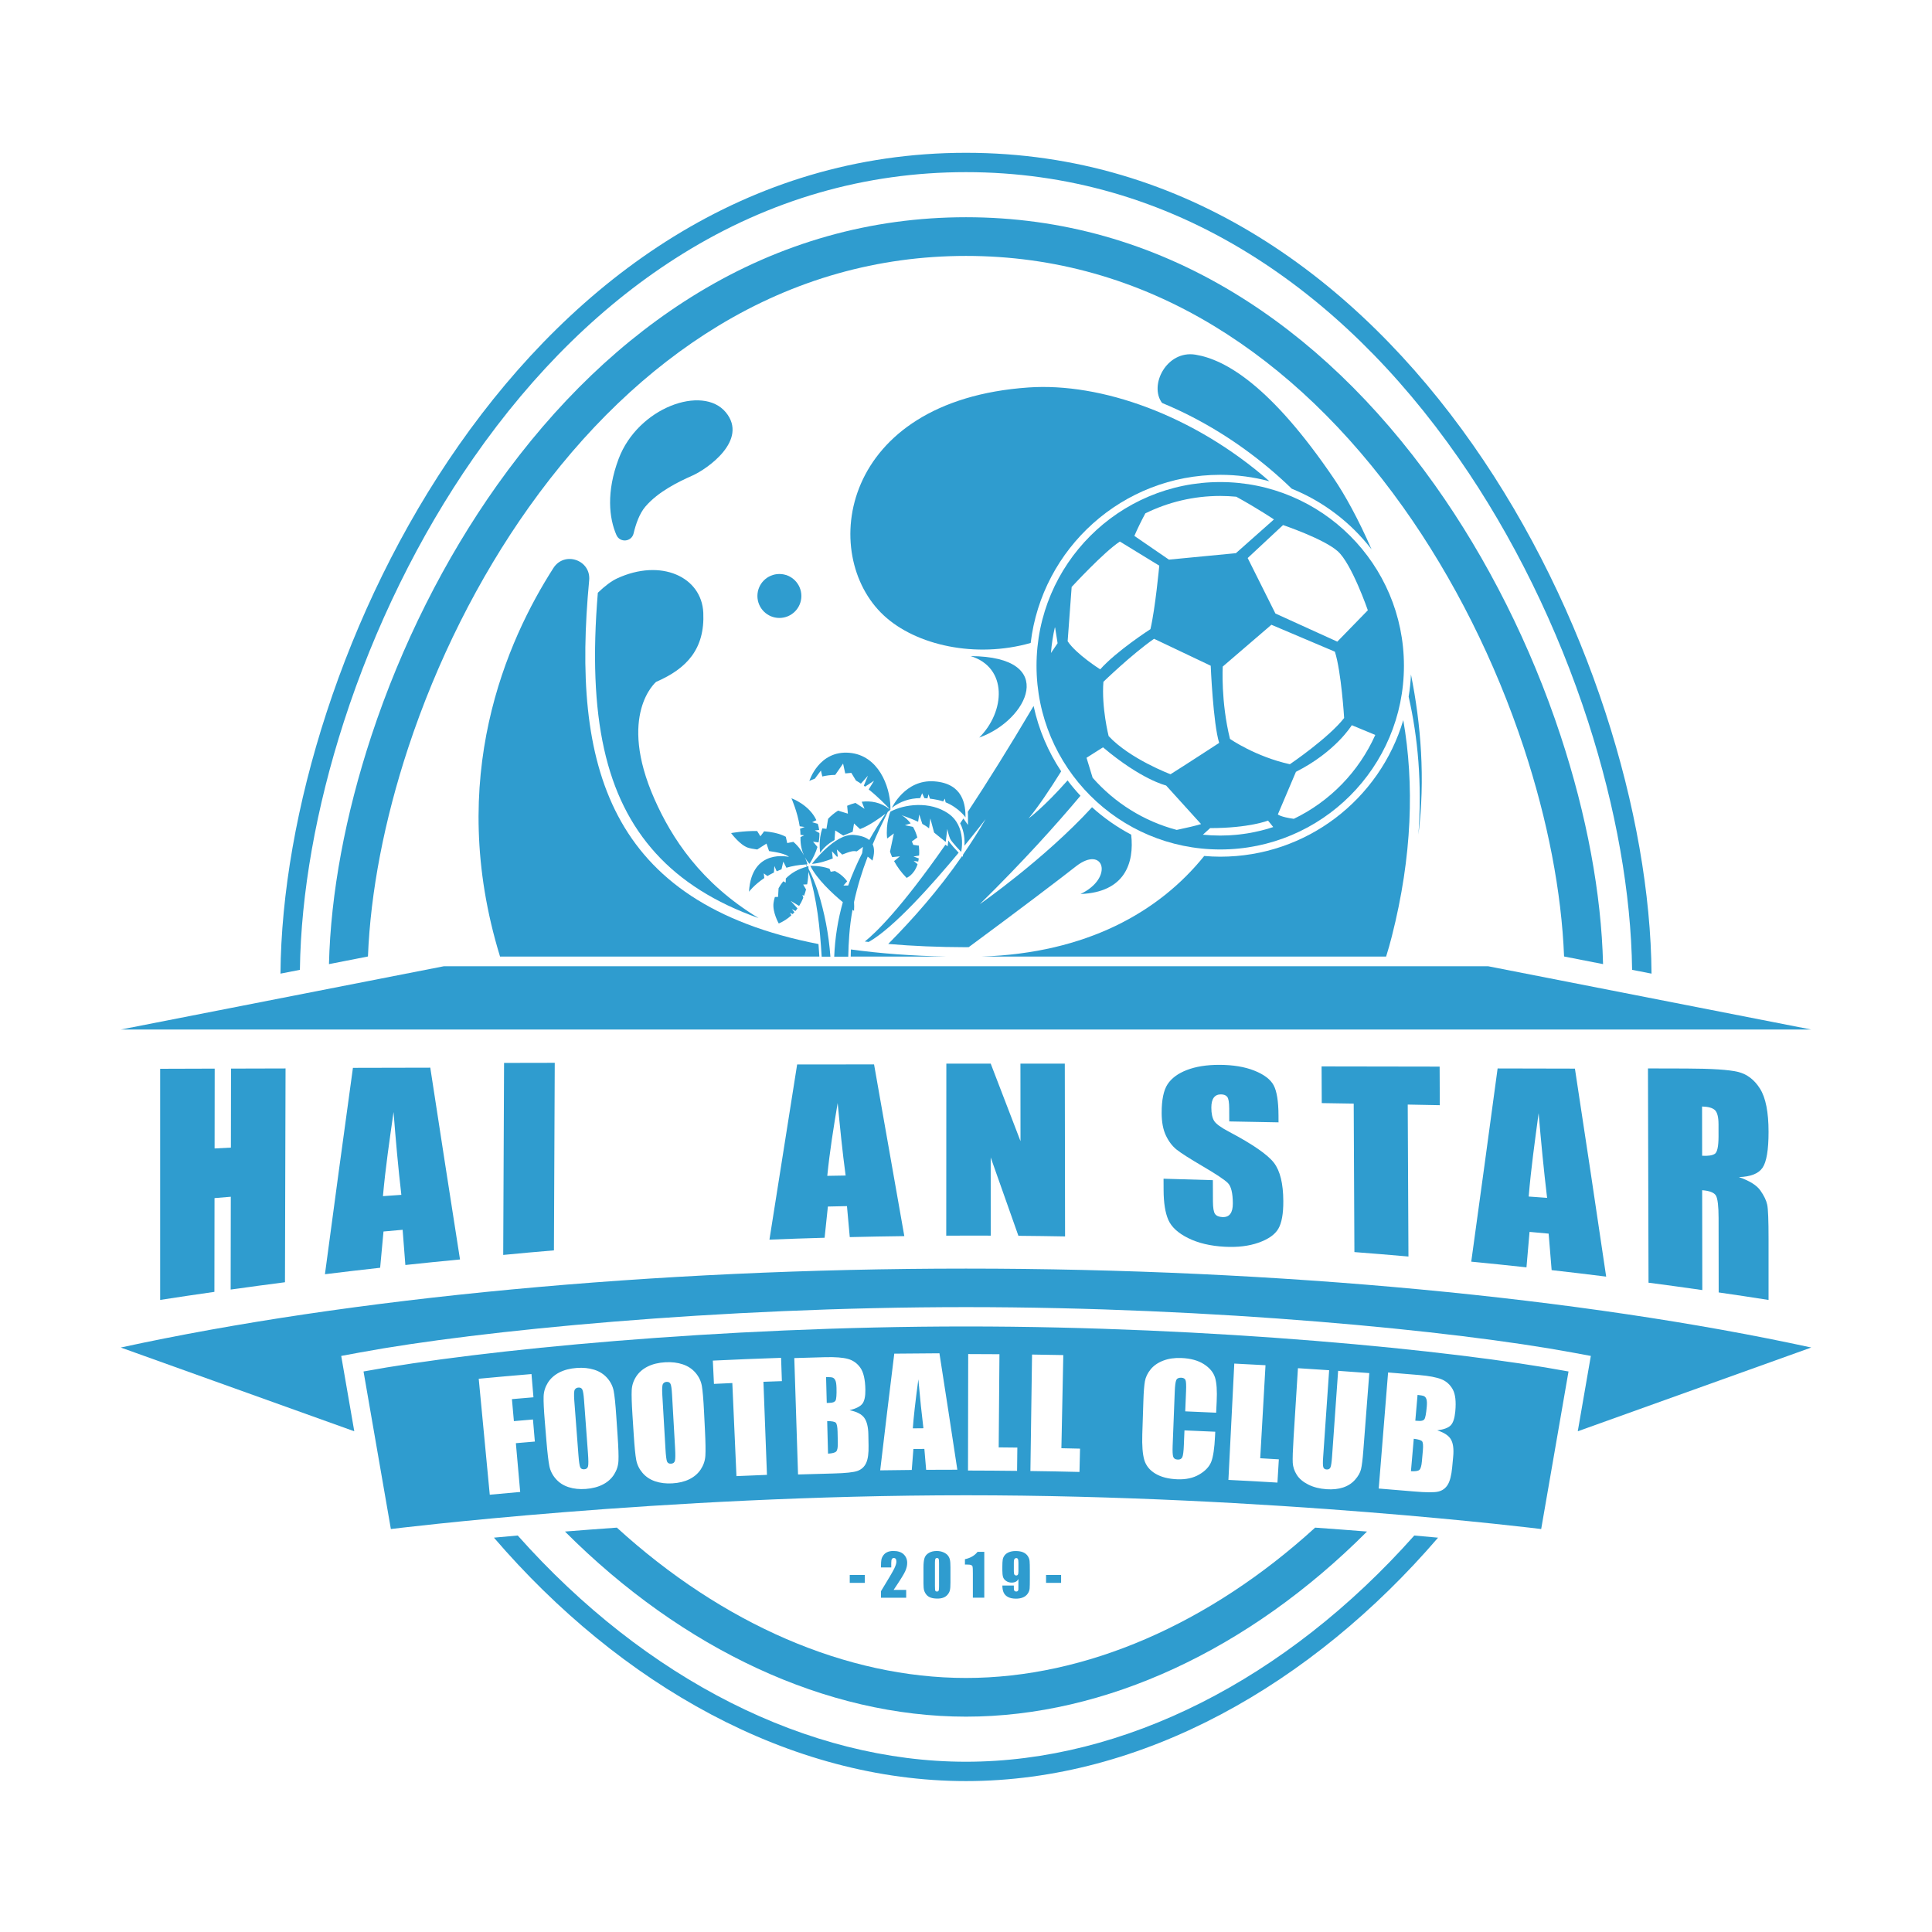 <?xml version="1.0" encoding="utf-8"?>
<!-- Created by @FCLOGO 2022-06-05 20:30:40 . https://fclogo.top/ -->
<!-- FOR PERSONAL USE ONLY NOT FOR COMMERCIAL USE -->
<svg version="1.1" xmlns="http://www.w3.org/2000/svg" xmlns:xlink="http://www.w3.org/1999/xlink" x="0px" y="0px"
	 viewBox="0 0 800 800" enable-background="new 0 0 800 800" xml:space="preserve">
<g>
	<path fill="#2F9CCF" d="M647.65,396.06l16.14,3.16c-0.7-29.14-6.75-61.71-17.59-94.6c-12.3-37.31-30.32-73.21-52.09-103.82
		c-24.15-33.95-52.11-60.7-83.13-79.53C476.73,100.49,439.4,89.95,400,89.95c-39.39,0-76.73,10.54-110.97,31.32
		c-31.01,18.83-58.98,45.58-83.13,79.53c-21.77,30.61-39.78,66.51-52.09,103.82c-10.85,32.89-16.89,65.46-17.59,94.6l16.14-3.16
		c1.05-26.68,6.75-56.34,16.67-86.42c11.81-35.81,29.08-70.23,49.93-99.55c22.87-32.16,49.25-57.43,78.39-75.12
		c31.7-19.24,66.24-29,102.66-29c36.42,0,70.96,9.76,102.66,29c29.14,17.69,55.51,42.96,78.39,75.12
		c20.86,29.32,38.12,63.75,49.93,99.55C640.9,339.72,646.6,369.38,647.65,396.06z"/>
	<path fill="#2F9CCF" d="M142.38,298.88c12.66-39.22,31.22-76.99,53.66-109.22c25.09-36.03,54.24-64.48,86.66-84.58
		c36.17-22.43,75.63-33.8,117.3-33.8c41.67,0,81.13,11.37,117.3,33.8c32.41,20.1,61.57,48.56,86.66,84.58
		c22.44,32.23,41,70,53.66,109.22c11.52,35.69,17.78,71.1,18.2,102.71l8.04,1.57C682.92,272.22,582.06,63.27,400,63.27
		S117.08,272.22,116.14,403.16l8.04-1.57C124.6,369.98,130.86,334.56,142.38,298.88z"/>
	<path fill="#2F9CCF" d="M262.36,220.87c0.92-3.88,2.43-8.24,4.88-11.1c5.33-6.21,13.54-10.21,19.53-12.87s23.3-14.64,13.76-26.18
		s-36.39-2-44.38,19.3c-5.16,13.75-3.93,24.55-0.92,31.48C256.67,224.86,261.52,224.42,262.36,220.87z"/>
	<circle fill="#2F9CCF" cx="322.73" cy="246.78" r="9.1"/>
	<path fill="#2F9CCF" d="M401.93,271.68c15.43,4.73,14.36,22.97,3.55,33.73C425.61,298.28,438.54,271.9,401.93,271.68z"/>
	<polygon fill="#2F9CCF" points="749.99,426.31 616.19,400.1 400.5,400.1 399.5,400.1 183.81,400.1 50.01,426.31 400,426.31 	"/>
	<path fill="#2F9CCF" d="M50.01,557.98l96.69,34.68l-5.41-31.2l7.79-1.44c48.85-9.04,148.21-18.77,250.93-18.77
		c102.72,0,202.08,9.73,250.93,18.77l7.79,1.44l-5.41,31.2l96.69-34.68C655.47,537.41,529.43,525.3,400,525.3
		S144.53,537.41,50.01,557.98z"/>
	<path fill="#2F9CCF" d="M118,530.95c0.08-29.51,0.16-59.02,0.24-88.53c-9.03,0.02-13.55,0.04-22.58,0.06
		c-0.02,10.91-0.04,21.82-0.05,32.72c-2.7,0.14-4.05,0.21-6.75,0.35c0.01-11.02,0.03-22.04,0.04-33.06
		c-9.03,0.03-13.55,0.04-22.58,0.07c0,31.9,0,63.8,0,95.71c8.98-1.38,13.47-2.05,22.46-3.34c0.02-12.94,0.03-25.88,0.05-38.82
		c2.7-0.23,4.04-0.34,6.74-0.56c-0.02,12.81-0.04,25.62-0.06,38.43C104.5,532.72,109,532.12,118,530.95z"/>
	<path fill="#2F9CCF" d="M134.55,527.63c9.14-1.12,13.71-1.66,22.86-2.68c0.56-6.01,0.83-9.01,1.39-15.01
		c3.17-0.29,4.75-0.43,7.92-0.71c0.45,5.84,0.68,8.76,1.13,14.58c9.05-0.97,13.57-1.42,22.63-2.29
		c-4.15-26.47-8.26-52.94-12.31-79.42c-10.68,0.02-21.35,0.05-32.03,0.07C142.21,470.64,138.35,499.13,134.55,527.63z
		 M162.96,460.46c0.89,11.45,1.9,22.89,3.23,34.3c-3.05,0.21-4.57,0.32-7.62,0.54C159.6,483.64,161.31,472.05,162.96,460.46z"/>
	<path fill="#2F9CCF" d="M229.37,517.75c0.11-25.89,0.23-51.77,0.34-77.66c-8.4,0.01-12.59,0.02-20.99,0.04
		c-0.12,26.5-0.23,53.01-0.35,79.51C216.77,518.83,220.97,518.46,229.37,517.75z"/>
	<path fill="#2F9CCF" d="M318.61,513.31c9.14-0.36,13.7-0.52,22.84-0.78c0.54-5.18,0.82-7.76,1.36-12.93
		c3.16-0.07,4.74-0.11,7.9-0.17c0.46,5.13,0.7,7.7,1.16,12.83c9.03-0.21,13.55-0.29,22.59-0.41c-4.19-23.7-8.37-47.39-12.53-71.1
		c-10.62,0-21.24,0.01-31.85,0.02C326.24,464.95,322.42,489.13,318.61,513.31z M346.86,456.73c0.97,10.02,1.94,20.05,3.3,30.03
		c-3.04,0.05-4.56,0.07-7.6,0.13C343.56,476.79,345.18,466.74,346.86,456.73z"/>
	<path fill="#2F9CCF" d="M441.02,511.98c-0.04-23.85-0.07-47.7-0.11-71.55c-7.35,0-11.02,0-18.37-0.01
		c0.01,10.7,0.02,21.4,0.03,32.11c-4.11-10.7-8.23-21.4-12.34-32.11c-7.35,0-11.02,0-18.37,0c-0.01,23.75-0.02,47.5-0.04,71.25
		c7.37-0.04,11.05-0.05,18.42-0.02c0-10.79-0.01-21.59-0.01-32.38c3.82,10.82,7.65,21.63,11.47,32.45
		C429.44,511.79,433.3,511.84,441.02,511.98z"/>
	<path fill="#2F9CCF" d="M506.19,503.97c-1.46-0.07-2.48-0.49-3.06-1.29c-0.58-0.8-0.87-2.54-0.88-5.24
		c-0.01-3.51-0.02-5.26-0.03-8.76c-8.17-0.27-12.25-0.39-20.42-0.6c0.01,1.86,0.01,2.79,0.02,4.66c0.02,5.33,0.67,9.46,1.97,12.41
		c1.3,2.95,4.03,5.45,8.2,7.52c4.17,2.07,9.2,3.26,15.09,3.58c5.36,0.29,10.06-0.27,14.1-1.7c4.03-1.43,6.75-3.35,8.15-5.75
		c1.4-2.4,2.09-6.23,2.06-11.48c-0.03-7.22-1.33-12.51-3.88-15.83c-2.55-3.32-8.73-7.65-18.53-12.82c-3.42-1.79-5.49-3.32-6.23-4.53
		c-0.75-1.22-1.16-3.04-1.16-5.45c-0.01-1.87,0.33-3.26,1-4.17c0.67-0.91,1.67-1.37,2.99-1.36c1.22,0.01,2.09,0.36,2.61,1.05
		c0.52,0.69,0.79,2.29,0.8,4.79c0.01,2.15,0.01,3.22,0.02,5.36c8.16,0.14,12.24,0.21,20.4,0.38c-0.01-1.16-0.01-1.74-0.01-2.91
		c-0.03-5.84-0.7-9.99-2.01-12.44c-1.31-2.44-3.98-4.47-8.01-6.07c-4.02-1.6-8.88-2.39-14.59-2.39c-5.21,0-9.66,0.72-13.34,2.14
		c-3.68,1.42-6.34,3.39-7.99,5.9c-1.64,2.51-2.46,6.49-2.44,11.93c0.01,3.78,0.6,6.89,1.78,9.34c1.17,2.45,2.65,4.39,4.43,5.8
		c1.78,1.42,5.41,3.73,10.88,6.94c5.46,3.2,8.93,5.51,10.31,6.87c1.36,1.34,2.05,4.17,2.07,8.44c0.01,1.94-0.34,3.39-1.05,4.34
		C508.74,503.59,507.66,504.03,506.19,503.97z"/>
	<path fill="#2F9CCF" d="M596.12,441.66c-16.29-0.03-32.59-0.06-48.88-0.08c0.03,6.08,0.04,9.11,0.07,15.19
		c5.29,0.08,7.94,0.12,13.23,0.21c0.1,20.49,0.19,40.99,0.29,61.48c8.95,0.69,13.43,1.06,22.38,1.84c-0.1-20.97-0.2-41.95-0.3-62.92
		c5.31,0.1,7.97,0.15,13.28,0.26C596.16,451.25,596.15,448.05,596.12,441.66z"/>
	<path fill="#2F9CCF" d="M609.21,522.43c9.15,0.89,13.73,1.36,22.87,2.35c0.51-5.86,0.76-8.8,1.27-14.68
		c3.17,0.28,4.75,0.43,7.91,0.72c0.5,6.04,0.75,9.06,1.24,15.11c9.04,1.03,13.55,1.56,22.58,2.69
		c-4.24-28.72-8.55-57.43-12.94-86.13c-10.67-0.03-21.34-0.05-32.01-0.07C616.54,469.1,612.89,495.77,609.21,522.43z M637.11,460.94
		c0.99,11.7,2.11,23.4,3.51,35.07c-3.05-0.22-4.57-0.33-7.62-0.55C633.95,483.91,635.57,472.43,637.11,460.94z"/>
	<path fill="#2F9CCF" d="M729.83,483.54c1.66-2.44,2.49-7.4,2.49-14.85c0-8.16-1.18-14.14-3.53-17.88c-2.35-3.74-5.4-6.05-9.14-6.96
		c-3.73-0.91-10.88-1.37-21.43-1.4c-6.33-0.02-9.5-0.03-15.83-0.04c0.08,29.58,0.15,59.15,0.23,88.73
		c8.91,1.17,13.37,1.78,22.27,3.05c-0.02-13.78-0.04-27.57-0.06-41.35c3.07,0.24,4.97,0.99,5.7,2.23c0.72,1.24,1.09,4.35,1.1,9.31
		c0.01,10.26,0.02,20.53,0.04,30.79c8.27,1.2,12.4,1.82,20.65,3.11c0-10.1,0-15.15,0-25.24c0-7.72-0.18-12.46-0.56-14.21
		c-0.37-1.75-1.31-3.71-2.83-5.88c-1.52-2.16-4.48-4.02-8.9-5.54C724.9,487.26,728.17,485.98,729.83,483.54z M710.09,477.76
		c-1.01,0.69-2.76,0.95-5.27,0.81c-0.01-8.16-0.02-12.24-0.03-20.39c2.58,0.07,4.36,0.57,5.34,1.51c0.97,0.94,1.46,2.89,1.47,5.82
		c0,2.04,0,3.06,0.01,5.09C711.59,474.69,711.09,477.08,710.09,477.76z"/>
	<path fill="#2F9CCF" d="M345.99,579.91c0.33-0.61,0.46-2.35,0.39-5.21c-0.04-1.51-0.2-2.56-0.5-3.16c-0.3-0.6-0.68-0.97-1.14-1.12
		c-0.46-0.15-1.36-0.21-2.68-0.2c0.11,4.29,0.17,6.43,0.28,10.72c0.55-0.03,0.97-0.05,1.28-0.06
		C344.87,580.85,345.66,580.53,345.99,579.91z"/>
	<path fill="#2F9CCF" d="M278.27,577.33c-0.13-2.24-0.33-3.67-0.62-4.28c-0.29-0.61-0.83-0.89-1.63-0.85
		c-0.67,0.04-1.17,0.32-1.5,0.85c-0.33,0.53-0.42,2.03-0.27,4.51c0.53,8.99,0.79,13.49,1.31,22.48c0.16,2.8,0.38,4.51,0.65,5.15
		c0.27,0.64,0.82,0.94,1.67,0.89c0.86-0.05,1.39-0.46,1.59-1.22c0.2-0.77,0.22-2.57,0.06-5.4
		C279.02,590.61,278.77,586.18,278.27,577.33z"/>
	<path fill="#2F9CCF" d="M241.83,579.65c-0.17-2.24-0.4-3.66-0.7-4.27c-0.3-0.61-0.85-0.88-1.64-0.82
		c-0.67,0.05-1.17,0.34-1.49,0.87c-0.32,0.53-0.38,2.04-0.2,4.51c0.68,8.98,1.02,13.47,1.71,22.46c0.21,2.79,0.46,4.51,0.74,5.14
		c0.28,0.64,0.84,0.92,1.68,0.86c0.86-0.06,1.39-0.48,1.57-1.25c0.18-0.77,0.17-2.57-0.04-5.4
		C242.82,592.91,242.49,588.49,241.83,579.65z"/>
	<path fill="#2F9CCF" d="M377.98,591.45c1.76-0.02,2.63-0.02,4.39-0.04c-0.68-5.46-1.38-12.2-2.1-20.24
		C379.02,580.42,378.27,587.18,377.98,591.45z"/>
	<path fill="#2F9CCF" d="M150.53,567.9l11.32,65.24c0,0,112.2-13.98,238.16-13.98s238.16,13.98,238.16,13.98l11.32-65.24
		C601.41,559,501.7,549.26,400,549.26S198.59,559,150.53,567.9z M215.4,617.79c-5.04,0.44-7.56,0.67-12.6,1.14
		c-1.52-16.01-3.04-32.01-4.57-48.02c8.74-0.82,13.11-1.21,21.85-1.94c0.33,3.85,0.49,5.77,0.81,9.62c-3.56,0.3-5.35,0.45-8.91,0.76
		c0.32,3.64,0.49,5.47,0.81,9.11c3.16-0.28,4.74-0.41,7.9-0.68c0.31,3.66,0.47,5.49,0.78,9.14c-3.14,0.26-4.72,0.4-7.86,0.67
		C214.32,605.68,214.68,609.72,215.4,617.79z M256.09,604.85c-0.09,2.03-0.69,3.91-1.79,5.66c-1.1,1.75-2.64,3.14-4.64,4.17
		c-1.99,1.04-4.36,1.65-7.09,1.86c-2.6,0.19-4.96-0.05-7.09-0.73c-2.13-0.68-3.9-1.81-5.29-3.39c-1.4-1.58-2.3-3.35-2.7-5.31
		c-0.4-1.96-0.81-5.41-1.22-10.36c-0.27-3.29-0.41-4.93-0.68-8.22c-0.4-4.83-0.56-8.26-0.49-10.29c0.07-2.03,0.65-3.92,1.75-5.68
		c1.1-1.76,2.67-3.17,4.7-4.23c2.03-1.05,4.46-1.69,7.26-1.89c2.66-0.2,5.08,0.05,7.26,0.74c2.18,0.69,3.97,1.84,5.37,3.43
		c1.4,1.6,2.29,3.38,2.67,5.34c0.38,1.97,0.74,5.42,1.07,10.38c0.22,3.29,0.33,4.94,0.56,8.23
		C256.07,599.4,256.19,602.83,256.09,604.85z M292.08,602.78c-0.13,2.03-0.76,3.9-1.89,5.63c-1.13,1.73-2.7,3.09-4.71,4.09
		c-2.01,1-4.38,1.58-7.12,1.73c-2.6,0.15-4.95-0.14-7.07-0.85c-2.12-0.72-3.86-1.88-5.23-3.48c-1.37-1.61-2.24-3.39-2.61-5.36
		c-0.37-1.97-0.71-5.43-1.03-10.38c-0.21-3.29-0.32-4.94-0.53-8.23c-0.31-4.84-0.42-8.27-0.31-10.29c0.1-2.03,0.72-3.91,1.85-5.65
		c1.13-1.74,2.72-3.12,4.77-4.14c2.05-1.02,4.48-1.61,7.29-1.77c2.66-0.15,5.08,0.14,7.24,0.87c2.16,0.73,3.93,1.91,5.31,3.53
		c1.37,1.62,2.23,3.42,2.58,5.39c0.34,1.97,0.64,5.44,0.89,10.4c0.17,3.3,0.25,4.94,0.41,8.24
		C292.15,597.32,292.21,600.75,292.08,602.78z M317.58,610.71c-5.05,0.19-7.58,0.29-12.63,0.52c-0.57-12.85-1.14-25.69-1.71-38.54
		c-3.04,0.13-4.57,0.2-7.61,0.35c-0.19-3.86-0.28-5.78-0.46-9.64c9.41-0.45,18.84-0.84,28.26-1.15c0.13,3.86,0.2,5.79,0.33,9.65
		c-3.06,0.1-4.59,0.16-7.64,0.27C316.6,585.01,317.09,597.86,317.58,610.71z M358.67,605.76c-0.72,1.58-1.9,2.68-3.53,3.29
		c-1.63,0.61-4.99,0.96-10.07,1.09c-5.85,0.14-8.77,0.23-14.62,0.41c-0.52-16.07-1.03-32.14-1.55-48.2
		c5.16-0.16,7.74-0.24,12.9-0.37c4.08-0.1,7.17,0.14,9.28,0.71c2.11,0.57,3.83,1.78,5.15,3.63c1.32,1.85,2.02,4.86,2.1,9.03
		c0.05,2.82-0.37,4.79-1.25,5.92c-0.88,1.13-2.65,2.01-5.29,2.67c2.97,0.59,5,1.64,6.08,3.14c1.08,1.5,1.65,3.82,1.7,6.96
		c0.03,1.79,0.05,2.68,0.08,4.47C359.73,601.76,359.39,604.18,358.67,605.76z M383.5,608.62c-0.29-3.47-0.44-5.2-0.74-8.66
		c-1.82,0.01-2.72,0.02-4.54,0.04c-0.27,3.47-0.41,5.21-0.68,8.68c-5.23,0.05-7.84,0.08-13.07,0.16c1.9-16.11,3.83-32.22,5.83-48.32
		c7.48-0.09,11.22-0.12,18.7-0.15c2.51,16.07,4.98,32.14,7.41,48.21C391.25,608.58,388.66,608.59,383.5,608.62z M574.78,568.31
		c5.15,0.41,7.73,0.62,12.87,1.06c4.07,0.35,7.12,0.93,9.16,1.73c2.04,0.8,3.61,2.2,4.72,4.18c1.11,1.99,1.46,5.06,1.07,9.2
		c-0.27,2.81-0.9,4.72-1.91,5.74c-1,1.02-2.86,1.71-5.56,2.06c2.89,0.92,4.79,2.19,5.69,3.8c0.91,1.61,1.21,3.98,0.91,7.11
		c-0.17,1.78-0.25,2.67-0.42,4.45c-0.31,3.24-0.91,5.61-1.81,7.11c-0.9,1.49-2.19,2.45-3.88,2.87c-1.69,0.42-5.07,0.4-10.14-0.04
		c-5.83-0.51-8.75-0.75-14.58-1.21C572.2,600.36,573.49,584.34,574.78,568.31z M535.66,595.02c0.6-9.49,1.19-18.99,1.79-28.48
		c5.17,0.32,7.75,0.49,12.92,0.84c-0.83,12.03-1.66,24.05-2.49,36.08c-0.15,2.1-0.12,3.45,0.07,4.05c0.19,0.6,0.64,0.92,1.34,0.97
		c0.8,0.06,1.34-0.23,1.62-0.86c0.28-0.63,0.5-2.14,0.67-4.54c0.84-11.82,1.68-23.63,2.51-35.45c5.17,0.36,7.75,0.55,12.91,0.94
		c-0.83,10.71-1.65,21.43-2.48,32.14c-0.28,3.64-0.6,6.19-0.95,7.65c-0.35,1.46-1.18,2.92-2.48,4.38c-1.3,1.47-2.94,2.53-4.93,3.19
		c-1.99,0.66-4.29,0.9-6.9,0.72c-2.9-0.2-5.42-0.85-7.57-1.94s-3.74-2.44-4.74-4.04c-1-1.59-1.55-3.25-1.65-4.95
		C535.2,604.02,535.32,600.45,535.66,595.02z M511.09,564.63c5.17,0.26,7.76,0.39,12.93,0.68c-0.73,12.84-1.46,25.68-2.19,38.52
		c3.09,0.17,4.63,0.26,7.71,0.45c-0.23,3.85-0.35,5.78-0.58,9.63c-8.12-0.49-12.18-0.71-20.3-1.11
		C509.47,596.75,510.28,580.69,511.09,564.63z M473,593.86c0.18-5.63,0.28-8.45,0.46-14.08c0.11-3.47,0.32-6.07,0.62-7.8
		c0.3-1.73,1.09-3.38,2.36-4.94c1.27-1.57,3-2.77,5.2-3.62c2.19-0.85,4.7-1.21,7.5-1.1c3.81,0.15,6.93,1,9.34,2.53
		c2.41,1.54,3.95,3.39,4.63,5.55c0.68,2.17,0.91,5.5,0.69,9.99c-0.09,1.83-0.13,2.75-0.22,4.58c-5.12-0.24-7.68-0.35-12.8-0.56
		c0.14-3.35,0.21-5.02,0.34-8.37c0.1-2.44,0.03-3.96-0.23-4.58c-0.25-0.61-0.85-0.94-1.78-0.98c-1.06-0.04-1.75,0.3-2.06,1.02
		c-0.31,0.72-0.52,2.31-0.61,4.75c-0.35,8.95-0.52,13.43-0.87,22.38c-0.09,2.34-0.01,3.88,0.24,4.6c0.25,0.73,0.87,1.11,1.86,1.15
		c0.94,0.04,1.57-0.29,1.9-1c0.32-0.7,0.54-2.38,0.64-5.03c0.1-2.42,0.15-3.63,0.25-6.06c5.1,0.21,7.65,0.32,12.75,0.56
		c-0.04,0.75-0.05,1.13-0.09,1.88c-0.24,4.99-0.76,8.51-1.57,10.56c-0.81,2.05-2.47,3.81-4.97,5.27c-2.5,1.46-5.53,2.12-9.09,1.98
		c-3.7-0.15-6.72-0.92-9.08-2.34c-2.35-1.41-3.89-3.31-4.59-5.69C473.13,602.14,472.85,598.59,473,593.86z M427.35,560.89
		c5.18,0.07,7.76,0.12,12.94,0.22c-0.26,12.86-0.52,25.71-0.79,38.57c3.09,0.06,4.63,0.1,7.72,0.17c-0.09,3.86-0.14,5.79-0.23,9.65
		c-8.13-0.19-12.19-0.27-20.32-0.38C426.9,593.04,427.13,576.97,427.35,560.89z M400.91,560.69c5.18,0.01,7.76,0.02,12.94,0.06
		c-0.1,12.86-0.2,25.72-0.31,38.58c3.09,0.02,4.63,0.04,7.72,0.08c-0.05,3.86-0.07,5.79-0.11,9.65c-8.13-0.09-12.19-0.12-20.32-0.14
		C400.85,592.84,400.88,576.76,400.91,560.69z"/>
	<path fill="#2F9CCF" d="M346.82,592.84c-0.05-2.06-0.3-3.31-0.76-3.74c-0.46-0.43-1.63-0.65-3.54-0.66
		c0.14,5.4,0.21,8.09,0.35,13.49c1.79-0.11,2.92-0.41,3.4-0.92c0.48-0.51,0.7-1.73,0.65-3.68
		C346.89,595.54,346.86,594.64,346.82,592.84z"/>
	<path fill="#2F9CCF" d="M589.81,587.67c0.4-0.57,0.72-2.28,0.98-5.13c0.13-1.5,0.08-2.57-0.15-3.2c-0.23-0.63-0.57-1.04-1.01-1.24
		c-0.44-0.2-1.33-0.36-2.65-0.5c-0.37,4.27-0.56,6.41-0.93,10.68c0.55,0.03,0.97,0.05,1.28,0.08
		C588.58,588.47,589.41,588.24,589.81,587.67z"/>
	<path fill="#2F9CCF" d="M588.78,605.09c0.16-1.79,0.24-2.69,0.4-4.48c0.18-2.06,0.07-3.32-0.33-3.8c-0.4-0.47-1.55-0.82-3.44-1.05
		c-0.47,5.38-0.7,8.07-1.17,13.44c1.79,0.09,2.95-0.08,3.49-0.54C588.25,608.22,588.61,607.03,588.78,605.09z"/>
	<rect x="351.86" y="652.16" fill="#2F9CCF" width="6.23" height="3.27"/>
	<path fill="#2F9CCF" d="M364.8,658.87l0,2.71h10.43v-3.24h-5.2c2.66-3.93,4.26-6.51,4.8-7.72c0.54-1.21,0.82-2.36,0.82-3.45
		c0-1.43-0.48-2.61-1.45-3.55c-0.97-0.93-2.39-1.4-4.28-1.4c-0.96,0-1.79,0.15-2.47,0.46c-0.69,0.3-1.25,0.75-1.68,1.35
		c-0.43,0.59-0.7,1.2-0.81,1.81c-0.11,0.61-0.16,1.45-0.16,2.52v0.69h4.25v-1.81c0-0.84,0.09-1.4,0.26-1.68
		c0.18-0.28,0.44-0.42,0.8-0.42s0.63,0.13,0.8,0.38c0.18,0.25,0.26,0.64,0.26,1.16c0,0.67-0.29,1.61-0.87,2.81
		C369.73,650.7,367.89,653.82,364.8,658.87z"/>
	<path fill="#2F9CCF" d="M385.42,661.55c0.75,0.26,1.69,0.39,2.83,0.39c0.86,0,1.64-0.13,2.33-0.38c0.7-0.25,1.29-0.66,1.78-1.23
		c0.49-0.57,0.82-1.18,0.97-1.84c0.16-0.66,0.23-1.7,0.23-3.14v-6.33c0-1.44-0.07-2.49-0.22-3.14c-0.14-0.66-0.42-1.25-0.83-1.77
		c-0.41-0.52-1.02-0.97-1.84-1.33s-1.75-0.55-2.79-0.55c-1.27,0-2.36,0.26-3.25,0.79c-0.9,0.52-1.49,1.22-1.79,2.09
		c-0.3,0.87-0.45,2.17-0.45,3.92v6.63c0,1.34,0.09,2.31,0.28,2.93s0.5,1.2,0.95,1.75C384.07,660.88,384.67,661.29,385.42,661.55z
		 M387.13,647.42c0-0.98,0.06-1.6,0.17-1.87c0.11-0.27,0.35-0.4,0.7-0.4c0.36,0,0.59,0.13,0.69,0.38c0.1,0.25,0.15,0.89,0.15,1.89
		v9.41c0,0.93-0.05,1.53-0.16,1.79c-0.11,0.27-0.34,0.4-0.69,0.4c-0.35,0-0.58-0.11-0.69-0.34c-0.11-0.23-0.16-0.89-0.16-1.99
		V647.42z"/>
	<path fill="#2F9CCF" d="M407.57,661.58v-18.99h-2.79c-1.19,1.53-2.93,2.55-5.22,3.04v2.21h0.47c1.09,0,1.8,0.08,2.12,0.23
		c0.32,0.15,0.51,0.38,0.58,0.67s0.11,1.18,0.11,2.65v10.18H407.57z"/>
	<path fill="#2F9CCF" d="M421.68,658.23c-0.02,0.23-0.11,0.43-0.26,0.57c-0.16,0.15-0.36,0.22-0.6,0.22c-0.29,0-0.52-0.08-0.69-0.23
		c-0.17-0.16-0.26-0.35-0.29-0.58s-0.04-0.79-0.04-1.67h-4.74c0,1.19,0.19,2.17,0.56,2.96c0.37,0.78,0.98,1.39,1.83,1.82
		c0.85,0.43,1.94,0.65,3.28,0.65c1.08,0,2.03-0.17,2.85-0.51s1.47-0.85,1.95-1.53c0.48-0.68,0.75-1.4,0.82-2.16s0.09-2.27,0.09-4.53
		v-2.64c0-2.09-0.04-3.5-0.11-4.22c-0.07-0.73-0.33-1.42-0.77-2.08c-0.45-0.66-1.08-1.17-1.89-1.52c-0.81-0.35-1.85-0.53-3.12-0.53
		c-1.02,0-1.92,0.15-2.7,0.46c-0.77,0.3-1.38,0.73-1.82,1.28c-0.44,0.55-0.71,1.15-0.82,1.8c-0.11,0.65-0.16,1.64-0.16,2.97v1.51
		c0,1.12,0.09,2.01,0.27,2.66c0.18,0.66,0.6,1.22,1.27,1.69c0.66,0.47,1.43,0.7,2.3,0.7c0.7,0,1.28-0.13,1.75-0.38
		c0.47-0.25,0.82-0.64,1.06-1.14v3.03C421.71,657.52,421.7,657.99,421.68,658.23z M421.48,652.02c-0.15,0.24-0.39,0.36-0.72,0.36
		c-0.22,0-0.43-0.09-0.64-0.28c-0.21-0.19-0.31-0.68-0.31-1.48v-3.55c0-0.88,0.11-1.41,0.33-1.61c0.22-0.2,0.43-0.3,0.63-0.3
		c0.34,0,0.58,0.13,0.72,0.39s0.22,0.81,0.22,1.64v3.44C421.71,651.31,421.63,651.78,421.48,652.02z"/>
	<rect x="433.15" y="652.16" fill="#2F9CCF" width="6.23" height="3.27"/>
	<path fill="#2F9CCF" d="M233.94,634.18c48.88,48.96,108.35,76.65,166.06,76.65c57.71,0,117.17-27.68,166.05-76.65
		c-6.8-0.54-13.97-1.09-21.48-1.62c-43.77,39.9-95.01,62.25-144.57,62.25c-49.57,0-100.81-22.35-144.57-62.25
		C247.92,633.09,240.74,633.64,233.94,634.18z"/>
	<path fill="#2F9CCF" d="M400,729.5c-65.38,0-132.6-34.04-185.62-93.68c-3.43,0.3-6.72,0.6-9.85,0.89
		C256.78,697.5,326.9,737.51,400,737.51c73.1,0,143.21-40.01,195.47-100.79c-3.14-0.29-6.42-0.59-9.85-0.89
		C532.6,695.47,465.38,729.5,400,729.5z"/>
	<path fill="#2F9CCF" d="M271.53,353.31c10.49,11.56,24.62,20.48,42.61,26.86c-24.08-14.57-36.07-33.32-43.12-49.24
		c-15.53-35.06,0.67-48.59,0.67-48.59c12.87-5.55,20.19-13.76,19.53-28.62c-0.67-14.87-17.53-22.63-35.72-14.2
		c-2.32,1.08-5.03,3.1-7.95,5.93C243.27,296.99,250.73,330.39,271.53,353.31z"/>
	<path fill="#2F9CCF" d="M392.69,336.87c-7.7-5.33-18.31-3.83-23.99-0.79c0,0-2.03,4.68-1.36,11.13l2.79-2.1l-1.6,7.55
		c0.25,0.75,0.55,1.51,0.89,2.27l3.22-0.35l-2.42,1.98c1.23,2.3,2.91,4.64,5.18,6.95c0,0,3.11-1.17,4.54-5.68l-1.61-1.33l1.89,0.26
		c0.09-0.41,0.18-0.85,0.24-1.31l-2.21-0.8l2.33-0.4c0.05-0.65,0.06-1.35,0.04-2.09c-0.02-0.68-0.07-1.34-0.14-1.99l-2.3-0.33
		l-0.59-1.41l2.26-1.65c-0.44-1.61-1.04-3.08-1.79-4.37l-3.35-0.71l2.38-0.75c-1.07-1.43-2.34-2.57-3.76-3.4
		c2.1,0.73,4.61,1.67,6.85,2.73l0.46-3.02l1.27,3.9c1.03,0.56,1.94,1.14,2.65,1.73c0.05,0.04,0.1,0.08,0.15,0.12l0.52-4.12
		l1.56,5.85c1.57,1.3,3.21,2.64,4.81,3.87l0.66-5.35c0,0,0.52,2.67,1.18,4.07c0.67,1.41,4.57,5.43,4.57,5.43
		S400.39,342.2,392.69,336.87z"/>
	<path fill="#2F9CCF" d="M399.8,338.45c0-4.94-0.79-14.02-12.93-14.91c-12.14-0.89-17.57,10.96-17.57,10.96
		c3.55-2.71,7.4-3.94,11.73-4.02l0.81-2.02l0.93,2.04c0.42,0.02,0.84,0.05,1.27,0.09l0.46-1.69l0.55,1.8
		c1.07,0.13,2.17,0.31,3.3,0.55c0.77,0.16,1.51,0.37,2.21,0.61l0.68-1.18l0.31,1.54C396.97,334.41,399.8,338.45,399.8,338.45z"/>
	<path fill="#2F9CCF" d="M343.85,396.1c-0.68-9.21-2.43-18.34-5.22-27.15c-1.06-3.17-2.32-6.27-3.84-9.23
		c-0.01-0.66-0.05-1.04-0.05-1.04c-0.15,0.04-0.3,0.08-0.45,0.12c-0.16-0.29-0.31-0.59-0.47-0.87c0.18-0.01,0.34-0.03,0.52-0.04
		c0,0-0.27-1.21-1.05-2.91c0.96,1.81,1.94,2.71,1.94,2.71c1.57-2.53,2.62-4.86,3.26-6.99l-1.83-2.19l2.3,0.33
		c0.28-1.39,0.39-2.69,0.34-3.9l-1.9-1.07l1.8-0.19c-0.11-0.9-0.31-1.75-0.57-2.55l-2.37-0.66l1.78-0.85
		c-3.01-6.5-10.32-9.07-10.32-9.07s2.5,5.62,3.42,11.6l2.06,0.29l-1.92,0.71c0.1,0.85,0.17,1.7,0.19,2.54l1.53,0.2l-1.53,0.72
		c0,0.04,0,0.08,0,0.12c-0.09,3.15,0.6,5.62,1.41,7.42c-0.89-1.73-2.28-3.78-4.37-5.56l-2.53,0.51l-0.6-2.61
		c-0.33-0.17-0.67-0.34-1.03-0.5c-2.35-1.03-5.15-1.54-7.94-1.76l-1.54,2.06l-1.36-2.19c-5.76-0.08-10.78,0.86-10.78,0.86
		s3.55,4.84,6.91,6.02c0.88,0.31,2.28,0.55,3.92,0.78l3.83-2.45l1.06,3.1c3.44,0.49,6.81,1.16,8.27,2.43c0,0-15.5-3.85-16.58,14.41
		c0,0,2.11-2.83,6.34-5.67l-0.22-1.93l1.52,1.1c0.83-0.5,1.73-0.99,2.69-1.46l0.18-2.7l0.95,2.18c0.64-0.28,1.31-0.55,2-0.8
		l0.75-3.2c0,0,0.73,1.43,1.28,2.54c2.41-0.71,5.12-1.2,8.1-1.36c0.11,0.31,0.21,0.62,0.32,0.93c-3.8,1-6.61,2.8-8.66,4.88
		l-0.05,1.71l-1-0.55c-0.78,0.94-1.43,1.92-1.95,2.88l-0.21,3.59l-1.33,0.04c-0.29,0.94-0.46,1.79-0.55,2.48
		c-0.49,3.85,2.17,8.49,2.17,8.49c2.07-0.9,3.8-2.07,5.23-3.4l-0.59-1.04l1.11,0.55c0.25-0.25,0.5-0.51,0.73-0.77l-1.05-1.3
		l1.5,0.78c0.29-0.35,0.56-0.7,0.82-1.06l-2.77-3.1l3.45,2.07c0.69-1.1,1.26-2.24,1.73-3.39l-0.35-1.18l0.66,0.38
		c0.33-0.89,0.6-1.78,0.83-2.64l-1.19-2.03l1.65-0.08c0.37-2.04,0.49-3.85,0.52-5.19c3.61,11.34,4.76,23.26,5.49,35.13H343.85z"/>
	<path fill="#2F9CCF" d="M351.25,396.1c0.04-2.94,0.2-6.1,0.42-9c0.26-3.49,0.72-6.95,1.34-10.39c0.4,0.3,0.62,0.46,0.62,0.46
		c0.09-1.32,0.09-2.53,0.01-3.66c1.37-6.4,3.31-12.68,5.66-18.8c1.18,0.87,1.95,1.66,1.95,1.66c0.8-2.68,0.93-4.96,0.11-6.73
		c1.9-4.56,4.05-9.02,6.25-13.46c0.68-0.54,1.09-0.88,1.09-0.88c-0.16-0.13-0.32-0.23-0.48-0.35c0.02-0.03,0.03-0.07,0.05-0.1
		c0.28,0.29,0.43,0.46,0.43,0.46c0.02-0.43,0.01-0.87,0-1.32c0.01-0.02,0.02-0.03,0.02-0.05c-0.01,0.01-0.02,0.02-0.02,0.04
		c-0.21-8.47-4.99-21.23-16.98-22.26c-12.64-1.09-16.58,11.65-16.58,11.65s0.85-0.43,2.27-0.94l2.52-3.36l0.57,2.45
		c1.59-0.37,3.42-0.64,5.35-0.65l3.25-4.69l0.89,4.07l2.52-0.22l1.92,3.17c0.68,0.39,1.37,0.82,2.05,1.29l2.91-3.27l-1.7,4.12
		c0.17,0.13,0.35,0.26,0.52,0.39l3.7-2.44l-2.2,3.6c3.86,3.09,7.21,6.53,8.46,7.86c-0.03,0.04-0.05,0.08-0.08,0.11
		c-3.5-2.64-7.46-3.34-11.26-2.88l1.16,2.94l-3.76-2.45c-1.18,0.3-2.34,0.71-3.44,1.18l0.31,3.27l-4.09-1.26
		c-1.65,1.07-3.06,2.25-4.11,3.39l-0.68,4.16l-1.69-0.19c-1.79,4.8-0.9,10.11-0.9,10.11c1.42-2.22,3.55-3.92,5.93-5.31l0.29-3.95
		l3.33,2.13c1.31-0.57,2.63-1.09,3.9-1.57l0.55-3.45l2.48,2.32c0.08-0.03,0.17-0.06,0.25-0.09c3.62-1.38,7.88-4.42,10.33-6.3
		c-2.43,3.61-4.69,7.24-6.76,10.92c-1.33-1.1-3.37-1.83-6.31-2.1c-7.91-0.74-17.41,11.99-17.41,11.99c3.09-0.27,5.99-1.22,8.61-2.24
		l-0.32-2.99l2.09,2.28c0.11-0.05,0.22-0.09,0.33-0.14l-0.4-2.88l2.23,2.12c1.43-0.58,2.73-1.08,3.89-1.33
		c0.7-0.16,1.42-0.14,2.12,0l2.57-1.87l-0.33,2.61c-2.22,4.39-4.16,8.84-5.79,13.4h-1.97l1.55-1.74c-1.42-1.97-3.23-3.34-5.11-4.29
		l-1.7,0.33l-0.49-1.26c-4.13-1.44-7.95-1.18-7.95-1.18c2.76,5.53,9.08,11.39,13.46,15.04c-2.03,7.2-3.25,14.69-3.57,22.55H351.25z"
		/>
	<path fill="#2F9CCF" d="M229.15,235.21c-19.06,29.74-44.82,86.89-22.09,160.89h132.22c-0.11-1.77-0.23-3.48-0.36-5.18
		c-87.56-17.08-102.16-74.29-94.96-150.6C244.77,231.88,233.73,228.06,229.15,235.21z"/>
	<path fill="#2F9CCF" d="M352.34,393.15c-0.04,1.01-0.07,2.01-0.08,2.95h39.74C377.5,395.8,364.32,394.8,352.34,393.15z"/>
	<path fill="#2F9CCF" d="M392.69,348.05l-0.3,2.41l-0.9-0.69c-18.4,26.38-28.8,36.43-33.39,40.09c0.53,0.06,1.07,0.12,1.61,0.18
		c10.38-5.83,26.49-23.99,37.24-36.95c-0.96-1-3.43-3.65-4.25-5.05C392.7,348.04,392.7,348.05,392.69,348.05z"/>
	<path fill="#2F9CCF" d="M425.89,160.44c-78.11,5.4-86.98,69.3-59.91,94.42c13.37,12.41,38.07,17.83,60.8,11.38
		c4.67-39.21,38.02-69.63,78.49-69.63c7.05,0,13.88,0.93,20.38,2.67C494.18,171.73,455.75,158.38,425.89,160.44z"/>
	<path fill="#2F9CCF" d="M576.33,387.72c8.47-33.3,9.31-63.2,4.74-89.53c-9.7,32.7-39.95,56.55-75.8,56.55
		c-2.23,0-4.44-0.12-6.63-0.3c-18.74,23.27-48.82,40.21-92.11,41.65h167.43C574.82,393.35,575.61,390.56,576.33,387.72z"/>
	<path fill="#2F9CCF" d="M505.27,199.61c-42.01,0-76.07,34.06-76.07,76.07s34.06,76.07,76.07,76.07s76.07-34.06,76.07-76.07
		S547.28,199.61,505.27,199.61z M474.26,212.57c9.36-4.61,19.88-7.21,31.01-7.21c2.24,0,4.45,0.12,6.64,0.32
		c9.18,5.06,15.6,9.41,15.6,9.41l-15.75,13.97l-27.73,2.67l-14.31-9.82C471.05,218.79,472.63,215.61,474.26,212.57z M526.46,258.7
		l26.29,11.15c2.66,8.32,3.83,27.46,3.83,27.46c-6.49,8.32-22.47,19.14-22.47,19.14c-14.31-3.16-24.8-10.48-24.8-10.48
		c-3.83-15.48-3-29.96-3-29.96L526.46,258.7z M504.83,307.62c0,0-14.81,9.65-20.14,12.98c0,0-16.81-6.32-25.63-15.81
		c0,0-3-11.82-2.16-22.47c0,0,11.65-11.32,20.97-17.81l23.46,11.15C501.33,275.67,502.33,299.63,504.83,307.62z M435.18,270.4
		c0.28-3.71,0.84-7.34,1.67-10.87l1.08,6.82L435.18,270.4z M442.09,265.52l1.66-22.47c0,0,13.31-14.48,19.97-18.81l16.31,9.99
		c0,0-1.66,17.81-3.66,26.29c0,0-13.98,8.99-20.8,16.64C455.57,277.17,445.58,270.84,442.09,265.52z M487.26,343.65
		c-13.7-3.62-25.75-11.27-34.83-21.61c-1.49-4.78-2.52-8.26-2.52-8.26l6.82-4.33c15.97,13.48,26.13,15.81,26.13,15.81l14.47,15.97
		C494.97,341.96,491.32,342.79,487.26,343.65z M524.78,343.23c-0.12,0.03-0.24,0.07-0.36,0.1c-0.8,0.23-1.61,0.44-2.43,0.64
		c-0.06,0.01-0.12,0.03-0.18,0.04c-1.52,0.37-3.05,0.68-4.6,0.95c-0.25,0.04-0.5,0.09-0.75,0.13c-0.55,0.09-1.11,0.16-1.67,0.24
		c-0.54,0.07-1.08,0.14-1.62,0.21c-0.48,0.05-0.96,0.1-1.45,0.15c-0.67,0.06-1.35,0.11-2.03,0.15c-0.39,0.02-0.77,0.05-1.16,0.07
		c-1.08,0.05-2.16,0.08-3.26,0.08c0,0-0.01,0-0.01,0c-2.42,0-4.81-0.12-7.17-0.36l3.01-2.73c16.2,0,23.96-3.11,23.96-3.11l2.16,2.67
		C526.43,342.74,525.61,342.99,524.78,343.23z M535.74,339.06c-5.47-0.75-6.61-1.82-6.61-1.82l7.49-17.64
		c16.47-8.33,23.13-19.31,23.13-19.31l9.73,4.03C562.69,319.52,550.69,331.86,535.74,339.06z M553.75,265.69l-25.63-11.65
		l-11.48-22.97l14.64-13.65c0,0,16.81,5.66,22.63,10.82c5.82,5.16,12.48,24.46,12.48,24.46L553.75,265.69z"/>
	<path fill="#2F9CCF" d="M495.01,146.86c-11.89-1.93-19.33,12.59-13.83,19.99c4.18,1.73,8.33,3.64,12.43,5.76
		c15.04,7.77,29.02,17.88,41.28,29.76c13.14,5.31,24.52,14.05,33.04,25.11c-5.45-12.53-11.05-22.6-15.56-29.25
		C526.18,159.62,507.32,148.86,495.01,146.86z"/>
	<path fill="#2F9CCF" d="M584.25,279.29c-0.14,3.11-0.47,6.18-0.96,9.19c3.82,16.8,5.58,35.79,4.05,57.08
		C590.19,322.59,588.4,299.93,584.25,279.29z"/>
	<path fill="#2F9CCF" d="M400.51,392.2c0.21,0,0.41,0,0.62-0.01c20.13-14.85,38.55-28.83,44.51-33.54
		c11.44-8.83,15.76,4.89,1.78,11.54c18.36-0.71,22.32-12.81,20.98-24.58c-5.88-3.11-11.33-6.92-16.21-11.35
		c-19.78,21.55-46.48,40.14-46.48,40.14c18.04-17.75,31.84-33.15,41.69-44.89c-1.89-2.03-3.68-4.14-5.34-6.36
		c-9.95,11.27-16.15,15.75-16.15,15.75c3.93-4.72,8.71-11.83,13.5-19.51c-5.38-8.1-9.31-17.24-11.42-27.06
		c-10.33,17.47-19.37,31.9-27.23,43.81c0.06,0.92,0.06,1.71,0.06,2.31v3.15l-1.82-2.57c0,0-0.04-0.05-0.08-0.11
		c-0.45,0.67-0.9,1.34-1.34,2c1.72,3.3,1.92,6.88,1.78,9.28c5.29-6.47,8.79-11.06,8.79-11.06c-3.02,5.18-6.15,10.06-9.33,14.68
		l-0.22,0.98l-0.26-0.27c-9.93,14.33-20.45,26.12-30.54,36.34c10.06,0.87,20.79,1.32,32.22,1.35L400.51,392.2z"/>
</g>
<g>
</g>
<g>
</g>
<g>
</g>
<g>
</g>
<g>
</g>
<g>
</g>
<g>
</g>
<g>
</g>
<g>
</g>
<g>
</g>
<g>
</g>
</svg>
